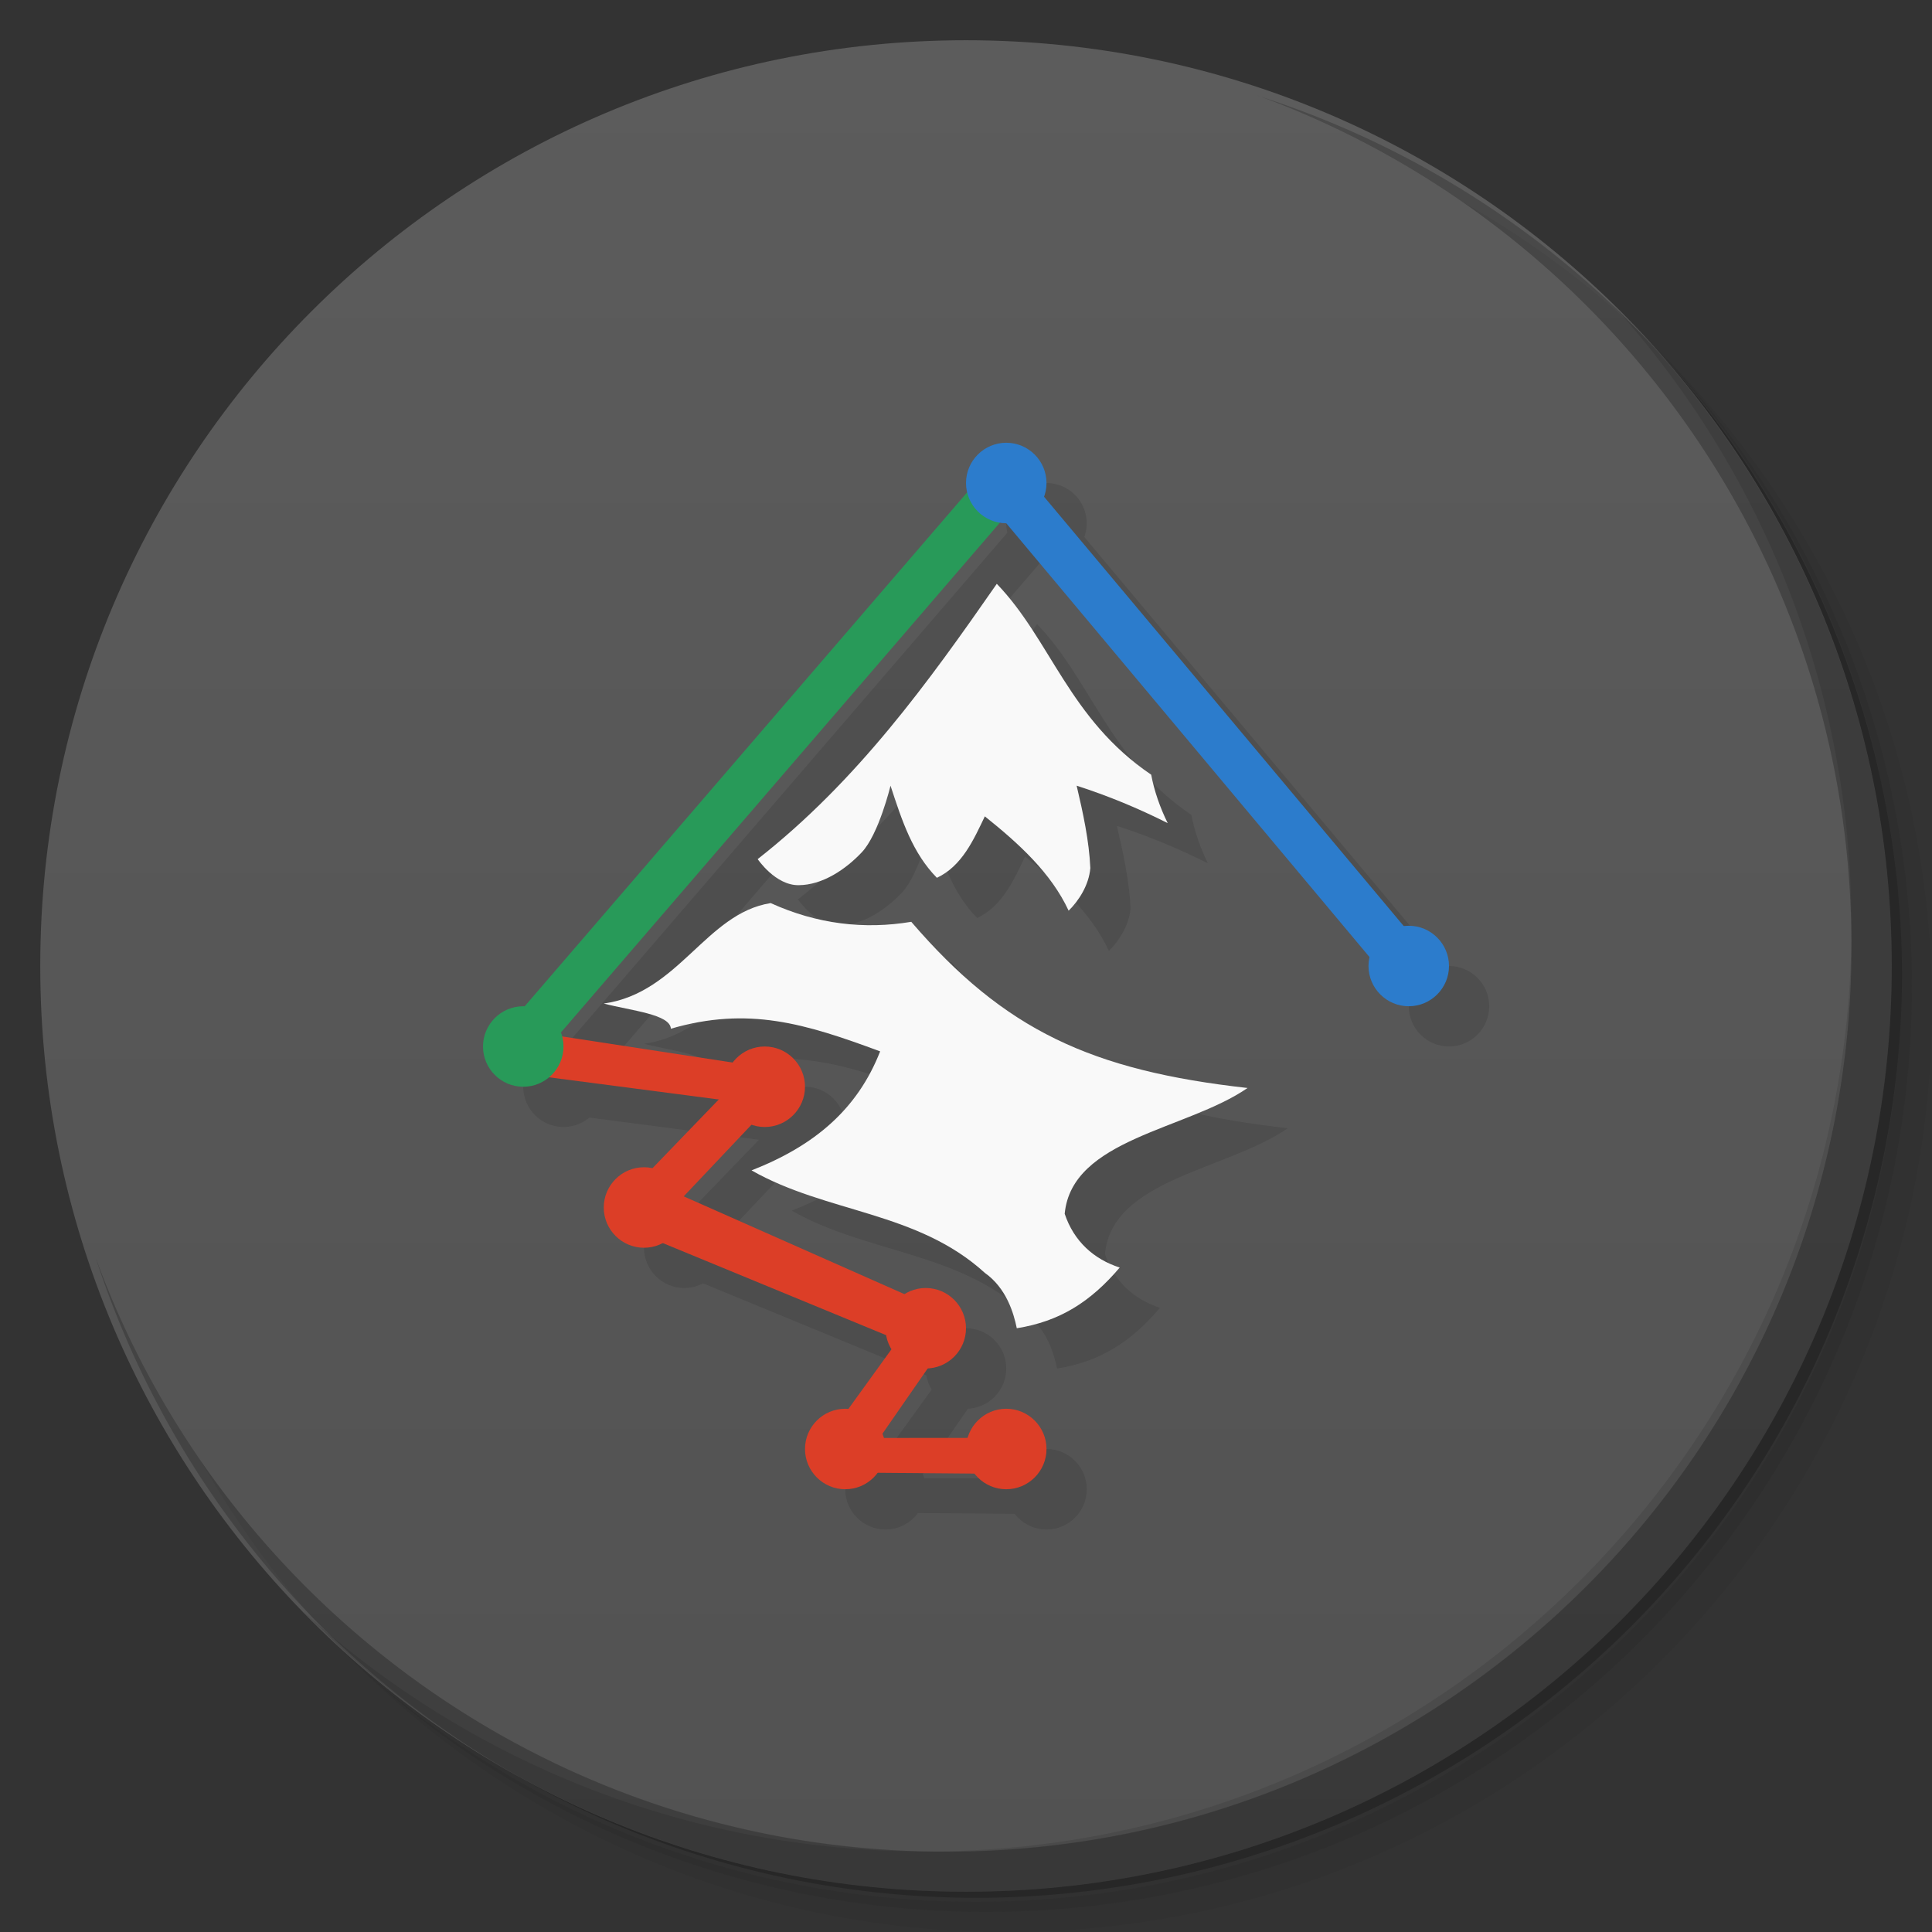 <svg xmlns="http://www.w3.org/2000/svg" viewBox="0 0 48 48">
 <rect x="0" y="0" width="48" height="48" fill="#333333" stroke="none"/>
 <defs>
  <linearGradient x2="47" x1="1" gradientTransform="matrix(0,-1,1,0,-1.5e-6,48)" gradientUnits="userSpaceOnUse" id="linearGradient3119">
   <stop style="stop-color:#525252;stop-opacity:1"/>
   <stop offset="1" style="stop-color:#5c5c5c;stop-opacity:1"/>
  </linearGradient>
 </defs>
 <g>
  <path d="M 24,1 C 36.703,1 47,11.297 47,24 47,36.703 36.703,47 24,47 11.297,47 1,36.703 1,24 1,11.297 11.297,1 24,1 z" style="fill:url(#linearGradient3119);fill-opacity:1"/>
 </g>
 <g>
  <path d="m 36.31 5 c 5.859 4.062 9.688 10.831 9.688 18.5 c 0 12.426 -10.07 22.5 -22.5 22.5 c -7.669 0 -14.438 -3.828 -18.5 -9.688 c 1.037 1.822 2.306 3.499 3.781 4.969 c 4.085 3.712 9.514 5.969 15.469 5.969 c 12.703 0 23 -10.298 23 -23 c 0 -5.954 -2.256 -11.384 -5.969 -15.469 c -1.469 -1.475 -3.147 -2.744 -4.969 -3.781 z m 4.969 3.781 c 3.854 4.113 6.219 9.637 6.219 15.719 c 0 12.703 -10.297 23 -23 23 c -6.081 0 -11.606 -2.364 -15.719 -6.219 c 4.16 4.144 9.883 6.719 16.219 6.719 c 12.703 0 23 -10.298 23 -23 c 0 -6.335 -2.575 -12.06 -6.719 -16.219 z" style="opacity:0.05"/>
  <path d="m 41.28 8.781 c 3.712 4.085 5.969 9.514 5.969 15.469 c 0 12.703 -10.297 23 -23 23 c -5.954 0 -11.384 -2.256 -15.469 -5.969 c 4.113 3.854 9.637 6.219 15.719 6.219 c 12.703 0 23 -10.298 23 -23 c 0 -6.081 -2.364 -11.606 -6.219 -15.719 z" style="opacity:0.1"/>
  <path d="m 31.25 2.375 c 8.615 3.154 14.75 11.417 14.75 21.13 c 0 12.426 -10.07 22.5 -22.5 22.5 c -9.708 0 -17.971 -6.135 -21.12 -14.75 a 23 23 0 0 0 44.875 -7 a 23 23 0 0 0 -16 -21.875 z" style="opacity:0.2"/>
 </g>
 <g>
  <g>
   <g transform="translate(1,1)">
    <g style="opacity:0.1">
     <!-- color: #e7e4c0 -->
     <g>
      <path d="m 18.824 21.344 c 0 0 0.441 0.656 1.02 0.648 c 0.598 -0.004 1.172 -0.398 1.566 -0.816 c 0.422 -0.445 0.715 -1.656 0.715 -1.656 c 0.285 0.875 0.547 1.672 1.152 2.289 c 0.625 -0.293 0.914 -0.949 1.191 -1.527 c 0.84 0.672 1.645 1.402 2.082 2.344 c 0.254 -0.25 0.504 -0.637 0.539 -1.059 c -0.031 -0.684 -0.18 -1.363 -0.34 -2.047 c 0.773 0.25 1.508 0.551 2.262 0.93 c -0.191 -0.387 -0.336 -0.805 -0.41 -1.203 c -2.043 -1.383 -2.492 -3.348 -3.836 -4.742 c -1.695 2.438 -3.465 4.898 -5.941 6.84 m 0 0" style="fill:#000;fill-opacity:1;stroke:none;fill-rule:nonzero"/>
      <path d="m 25.26 33 c 1.063 -0.168 1.832 -0.652 2.559 -1.508 c -0.645 -0.207 -1.141 -0.656 -1.367 -1.336 c 0.176 -1.867 3.03 -2.082 4.543 -3.125 c -3.879 -0.434 -6.04 -1.434 -8.355 -4.129 c -1.164 0.195 -2.34 0.059 -3.492 -0.465 c -1.609 0.254 -2.285 2.234 -4.148 2.496 c 0.695 0.18 1.648 0.266 1.668 0.625 c 1.926 -0.559 3.332 -0.129 5.199 0.563 c -0.563 1.438 -1.629 2.344 -3.195 2.957 c 1.867 1.063 4.113 1.012 5.797 2.547 c 0.535 0.379 0.715 0.996 0.793 1.375 m 0 0" style="fill:#000;fill-opacity:1;stroke:none;fill-rule:nonzero"/>
      <path d="m 36 24 c 0 0.551 -0.449 1 -1 1 c -0.551 0 -1 -0.449 -1 -1 c 0 -0.551 0.449 -1 1 -1 c 0.551 0 1 0.449 1 1 m 0 0" style="fill:#000;fill-opacity:1;stroke:none;fill-rule:nonzero"/>
      <path d="m 34.395 24.22 l -9.914 -11.84 l 0.957 -0.637 l 9.945 11.871 m -0.988 0.605" style="fill:#000;fill-opacity:1;stroke:none;fill-rule:nonzero"/>
      <path d="m 17 30 c 0 0.551 -0.449 1 -1 1 c -0.551 0 -1 -0.449 -1 -1 c 0 -0.551 0.449 -1 1 -1 c 0.551 0 1 0.449 1 1 m 0 0" style="fill:#000;fill-opacity:1;stroke:none;fill-rule:nonzero"/>
      <path d="m 24 33 c 0 0.551 -0.449 1 -1 1 c -0.551 0 -1 -0.449 -1 -1 c 0 -0.551 0.449 -1 1 -1 c 0.551 0 1 0.449 1 1 m 0 0" style="fill:#000;fill-opacity:1;stroke:none;fill-rule:nonzero"/>
      <path d="m 22 36 c 0 0.551 -0.449 1 -1 1 c -0.551 0 -1 -0.449 -1 -1 c 0 -0.551 0.449 -1 1 -1 c 0.551 0 1 0.449 1 1 m 0 0" style="fill:#000;fill-opacity:1;stroke:none;fill-rule:nonzero"/>
      <path d="m 26 36 c 0 0.551 -0.449 1 -1 1 c -0.551 0 -1 -0.449 -1 -1 c 0 -0.551 0.449 -1 1 -1 c 0.551 0 1 0.449 1 1 m 0 0" style="fill:#000;fill-opacity:1;stroke:none;fill-rule:nonzero"/>
      <path d="m 20 27 c 0 0.551 -0.449 1 -1 1 c -0.551 0 -1 -0.449 -1 -1 c 0 -0.551 0.449 -1 1 -1 c 0.551 0 1 0.449 1 1 m 0 0" style="fill:#000;fill-opacity:1;stroke:none;fill-rule:nonzero"/>
      <path d="m 23.02 33.586 l -7.324 -3.02 l 0.617 -1.141 l 7.266 3.219 m -0.559 0.945" style="fill:#000;fill-opacity:1;stroke:none;fill-rule:nonzero"/>
      <path d="m 21.355 36.441 l 2.313 -3.336 l -0.953 -0.367 l -2.215 3.066 m 0.855 0.637" style="fill:#000;fill-opacity:1;stroke:none;fill-rule:nonzero"/>
      <path d="m 20.859 36.582 l 4.465 0.039 l -0.078 -0.898 l -4.375 0.004 m -0.012 0.855" style="fill:#000;fill-opacity:1;stroke:none;fill-rule:nonzero"/>
      <path d="m 16.215 30.539 l 3.367 -3.559 l -1.031 -0.383 l -3.191 3.309 m 0.855 0.633" style="fill:#000;fill-opacity:1;stroke:none;fill-rule:nonzero"/>
      <path d="m 19.32 26.57 l -6.379 -0.977 l -0.383 1.031 l 6.129 0.801 m 0.633 -0.855" style="fill:#000;fill-opacity:1;stroke:none;fill-rule:nonzero"/>
      <path d="m 12.512 25.609 l 12.188 -14.156 l 0.637 0.957 l -12.219 14.191 m -0.605 -0.992" style="fill:#000;fill-opacity:1;stroke:none;fill-rule:nonzero"/>
      <path d="m 26 12 c 0 0.551 -0.449 1 -1 1 c -0.551 0 -1 -0.449 -1 -1 c 0 -0.551 0.449 -1 1 -1 c 0.551 0 1 0.449 1 1 m 0 0" style="fill:#000;fill-opacity:1;stroke:none;fill-rule:nonzero"/>
      <path d="m 14 26 c 0 0.551 -0.449 1 -1 1 c -0.551 0 -1 -0.449 -1 -1 c 0 -0.551 0.449 -1 1 -1 c 0.551 0 1 0.449 1 1 m 0 0" style="fill:#000;fill-opacity:1;stroke:none;fill-rule:nonzero"/>
     </g>
    </g>
   </g>
  </g>
 </g>
 <path d="m 18.824 21.344 c 0 0 0.441 0.656 1.02 0.648 0.598 -0.004 1.172 -0.398 1.566 -0.816 0.422 -0.445 0.715 -1.656 0.715 -1.656 0.285 0.875 0.547 1.672 1.152 2.289 0.625 -0.293 0.914 -0.949 1.191 -1.527 0.84 0.672 1.645 1.402 2.082 2.344 0.254 -0.25 0.504 -0.637 0.539 -1.059 -0.031 -0.684 -0.18 -1.363 -0.34 -2.047 0.773 0.25 1.508 0.551 2.262 0.93 -0.191 -0.387 -0.336 -0.805 -0.41 -1.203 -2.043 -1.383 -2.492 -3.348 -3.836 -4.742 -1.695 2.438 -3.465 4.898 -5.941 6.84 m 0 0" style="fill:#f9f9f9;fill-opacity:1;stroke:none;fill-rule:nonzero"/>
 <path d="m 25.26 33 c 1.063 -0.168 1.832 -0.652 2.559 -1.508 -0.645 -0.207 -1.141 -0.656 -1.367 -1.336 0.176 -1.867 3.03 -2.082 4.543 -3.125 -3.879 -0.434 -6.04 -1.434 -8.355 -4.129 -1.164 0.195 -2.34 0.059 -3.492 -0.465 -1.609 0.254 -2.285 2.234 -4.148 2.496 0.695 0.18 1.648 0.266 1.668 0.625 1.926 -0.559 3.332 -0.129 5.199 0.563 -0.563 1.438 -1.629 2.344 -3.195 2.957 1.867 1.063 4.113 1.012 5.797 2.547 0.535 0.379 0.715 0.996 0.793 1.375 m 0 0" style="fill:#f9f9f9;fill-opacity:1;stroke:none;fill-rule:nonzero"/>
 <path d="m 36 24 c 0 0.551 -0.449 1 -1 1 -0.551 0 -1 -0.449 -1 -1 0 -0.551 0.449 -1 1 -1 0.551 0 1 0.449 1 1 m 0 0" style="fill:#2c7ccc;fill-opacity:1;stroke:none;fill-rule:nonzero"/>
 <path d="m 34.395 24.22 -9.914 -11.84 0.957 -0.637 9.945 11.871 m -0.988 0.605" style="fill:#2c7ccc;fill-opacity:1;stroke:none;fill-rule:nonzero"/>
 <path d="m 17 30 c 0 0.551 -0.449 1 -1 1 -0.551 0 -1 -0.449 -1 -1 0 -0.551 0.449 -1 1 -1 0.551 0 1 0.449 1 1 m 0 0" style="fill:#dc3e27;fill-opacity:1;stroke:none;fill-rule:nonzero"/>
 <path d="m 24 33 c 0 0.551 -0.449 1 -1 1 -0.551 0 -1 -0.449 -1 -1 0 -0.551 0.449 -1 1 -1 0.551 0 1 0.449 1 1 m 0 0" style="fill:#dc3e27;fill-opacity:1;stroke:none;fill-rule:nonzero"/>
 <path d="m 22 36 c 0 0.551 -0.449 1 -1 1 -0.551 0 -1 -0.449 -1 -1 0 -0.551 0.449 -1 1 -1 0.551 0 1 0.449 1 1 m 0 0" style="fill:#dc3e27;fill-opacity:1;stroke:none;fill-rule:nonzero"/>
 <path d="m 26 36 c 0 0.551 -0.449 1 -1 1 -0.551 0 -1 -0.449 -1 -1 0 -0.551 0.449 -1 1 -1 0.551 0 1 0.449 1 1 m 0 0" style="fill:#dc3e27;fill-opacity:1;stroke:none;fill-rule:nonzero"/>
 <path d="m 20 27 c 0 0.551 -0.449 1 -1 1 -0.551 0 -1 -0.449 -1 -1 0 -0.551 0.449 -1 1 -1 0.551 0 1 0.449 1 1 m 0 0" style="fill:#dc3e27;fill-opacity:1;stroke:none;fill-rule:nonzero"/>
 <path d="m 23.02 33.586 -7.324 -3.02 0.617 -1.141 7.266 3.219 m -0.559 0.945" style="fill:#dc3e27;fill-opacity:1;stroke:none;fill-rule:nonzero"/>
 <path d="m 21.355 36.441 2.313 -3.336 -0.953 -0.367 -2.215 3.066 m 0.855 0.637" style="fill:#dc3e27;fill-opacity:1;stroke:none;fill-rule:nonzero"/>
 <path d="m 20.859 36.582 4.465 0.039 -0.078 -0.898 -4.375 0.004 m -0.012 0.855" style="fill:#dc3e27;fill-opacity:1;stroke:none;fill-rule:nonzero"/>
 <path d="m 16.215 30.539 3.367 -3.559 -1.031 -0.383 -3.191 3.309 m 0.855 0.633" style="fill:#dc3e27;fill-opacity:1;stroke:none;fill-rule:nonzero"/>
 <path d="m 19.32,26.57 -6.379,-0.977 -0.383,1.031 6.129,0.801 M 19.32,26.57" style="fill:#dc3e27;fill-opacity:1;stroke:none;fill-rule:nonzero"/>
 <path d="M 12.512,25.609 24.7,11.453 25.337,12.41 13.118,26.601 m -0.605,-0.992" style="fill:#289a59;fill-opacity:1;stroke:none;fill-rule:nonzero"/>
 <path d="m 26 12 c 0 0.551 -0.449 1 -1 1 -0.551 0 -1 -0.449 -1 -1 0 -0.551 0.449 -1 1 -1 0.551 0 1 0.449 1 1 m 0 0" style="fill:#2c7ccc;fill-opacity:1;stroke:none;fill-rule:nonzero"/>
 <path d="m 14 26 c 0 0.551 -0.449 1 -1 1 -0.551 0 -1 -0.449 -1 -1 0 -0.551 0.449 -1 1 -1 0.551 0 1 0.449 1 1 m 0 0" style="fill:#289a59;fill-opacity:1;stroke:none;fill-rule:nonzero"/>
 <g>
  <path d="m 40.03 7.531 c 3.712 4.084 5.969 9.514 5.969 15.469 0 12.703 -10.297 23 -23 23 c -5.954 0 -11.384 -2.256 -15.469 -5.969 4.178 4.291 10.01 6.969 16.469 6.969 c 12.703 0 23 -10.298 23 -23 0 -6.462 -2.677 -12.291 -6.969 -16.469 z" style="opacity:0.1"/>
 </g>
</svg>
